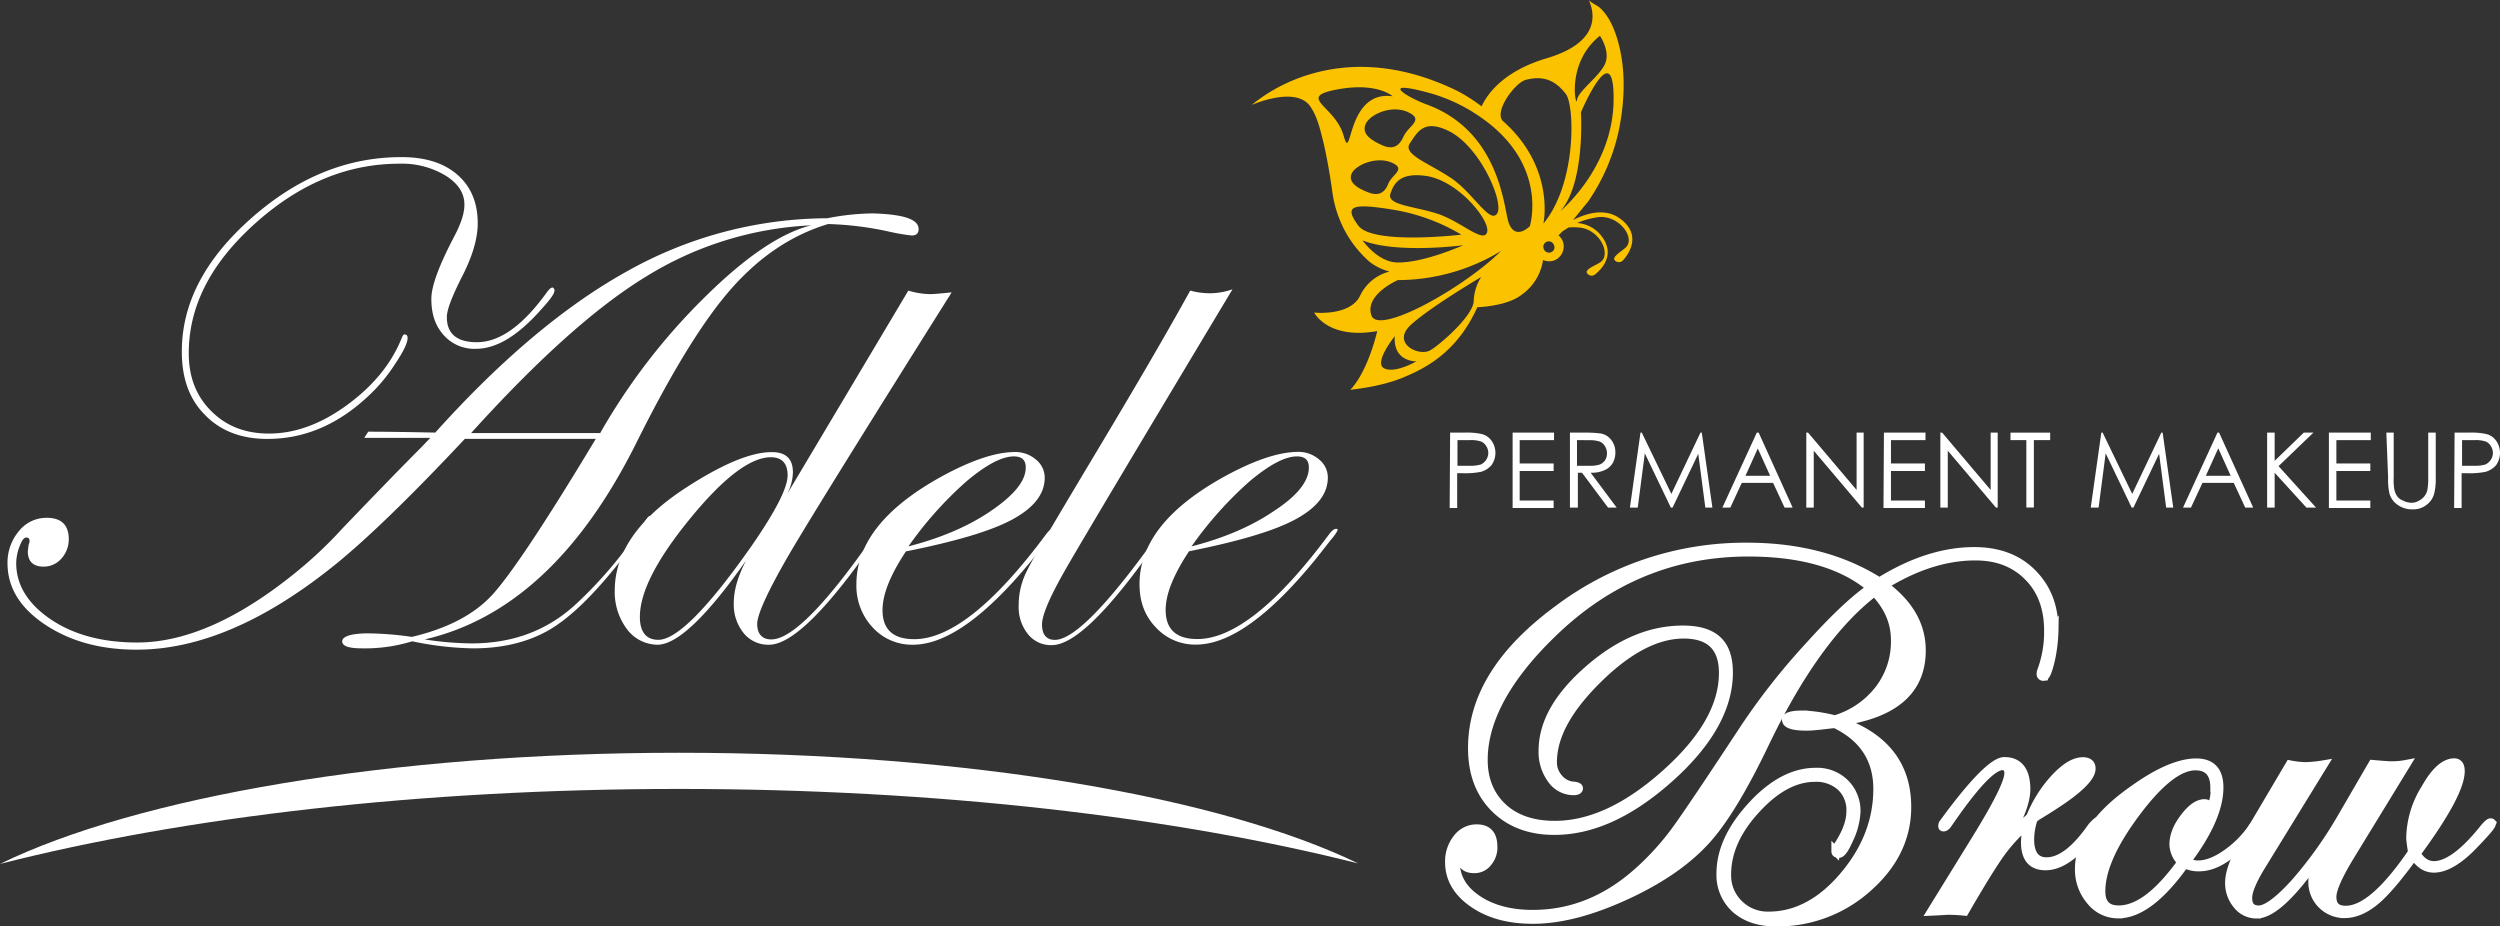 <svg id="_레이어_1" data-name=" 레이어 1" xmlns="http://www.w3.org/2000/svg" viewBox="0 0 778.9 288.65"><rect x="0" y="0" width="778.9" height="288.65" fill="#333333" stroke="none"/><defs><style>.cls-1,.cls-2{fill:#fff;}.cls-2{stroke:#fff;stroke-miterlimit:10;stroke-width:2.7px;}.cls-3{fill:#fbc200;}</style></defs><path class="cls-1" d="M286.2,71.45c0,1.23-.69,1.92-2.2,1.92a65.78,65.78,0,0,1-7.15-1.24A100.67,100.67,0,0,0,258,69.8C246.63,73.23,236.6,80,227.8,90S209.12,116.1,198,138.5c-17.18,34.21-39,54.54-65.68,60.72a101.44,101.44,0,0,0,14.57,1.24c13.05,0,23.9-4.12,32.83-12.5a131.33,131.33,0,0,0,21.3-25.7c.69-1,1.1-1.51,1.51-1.51s.69.14.69.42c0,1.09-4.12,6.59-12.23,16.48-7.56,9.21-14.43,15.67-20.75,19.1S156.36,202,147.43,202a97.83,97.83,0,0,1-19-2.2A49.68,49.68,0,0,1,112.8,202c-4.12,0-6.18-.69-6.18-2.2s2.75-2.47,8.24-2.47a103.34,103.34,0,0,1,13.47,1.1c11-2.61,19.23-6.87,24.87-12.92s16.48-22.25,32.42-48.77h-40.8c-17,18.14-30.37,31-39.85,38.74q-33.18,27-62.51,26.93-16.7,0-28.45-7.83C6.18,189.33,2.34,183,2.34,175.45a15.18,15.18,0,0,1,3.57-10,10.93,10.93,0,0,1,8.65-4.12c4.54,0,6.87,2.2,6.87,6.74a9,9,0,0,1-2.33,6,7.32,7.32,0,0,1-5.5,2.47c-3.3,0-4.94-1.65-4.94-4.81l.27-2.06a2.51,2.51,0,0,0,.28-1.1c0-.68-.28-1.09-1-1.09s-1.37.82-2.06,2.61a15,15,0,0,0-1.1,5.35c0,6.87,3.71,12.78,10.86,17.59s16.21,7.15,26.79,7.15c15.25,0,31.88-7.42,50.15-22.4a131.07,131.07,0,0,0,13.88-13.19c10.16-10.58,18.13-18.82,24.18-24.87l3.16-3.3H113.49l1.24-1.92c6.73,0,13.74.14,20.88.28,20.75-23.09,40.81-39.85,60.32-50.57A128.32,128.32,0,0,1,257.75,68a76.72,76.72,0,0,1,14.16-1.51c9.48.27,14.42,1.79,14.29,5ZM172.71,90.68c0,.83-1.24,2.61-4,5.63-7.28,8.25-14,12.37-20.47,12.37a12.78,12.78,0,0,1-10-4.26c-2.61-2.88-3.85-6.59-3.85-11.27,0-4,2.34-10.3,7-19.23,2.2-4.12,3.3-7.42,3.3-10.17,0-3.57-1.93-6.59-5.91-9.07A26.36,26.36,0,0,0,124.48,51c-16.21,0-31.19,6.19-45.07,18.69s-20.6,25.83-20.6,40.39c0,7.42,2.33,13.33,7,18s10.58,7,18,7c8,0,16.08-2.89,24.18-8.79s13.88-12.78,17.18-21c.27-.69.55-1.1.82-1.1.69,0,1,.41,1,1.1,0,1.51-1.23,4.12-3.71,7.83a51.44,51.44,0,0,1-7.69,9.48c-9.76,9.48-20.47,14.15-32.29,14.15q-12.15,0-19.37-7.42c-5-4.95-7.28-11.54-7.28-19.79,0-15,7.14-28.71,21.57-41.49s29.95-19.1,46.85-19.1c7.42,0,13.19,1.79,17.45,5.5s6.32,8.79,6.32,15.11c0,4.81-1.65,10.44-5.08,17-3,6-4.54,10-4.54,12.23,0,5.22,3.16,7.83,9.34,7.83,7.15,0,14.43-5.22,22-15.8.69-.83,1.1-1.24,1.65-1.24a1.08,1.08,0,0,1,.55,1.1Zm80-20.47a106.9,106.9,0,0,0-51.39,15.94c-15.8,9.61-33.93,26-54.54,48.77H187a193.86,193.86,0,0,1,32.7-42.45q19-18.77,33-22.26Z"/><path class="cls-1" d="M296.5,91.09q-39.78,63.27-50.15,80.79c-7,12-10.44,19.51-10.44,22.54s1.51,4.8,4.4,4.8c6.45,0,17.44-11.26,32.83-33.66.42-.68.83-1.1,1.1-1.1a.66.66,0,0,1,.69.69,8.19,8.19,0,0,1-1.1,1.65l-4.53,6.32c-13.33,18.55-23.22,27.75-29.68,27.75a9.81,9.81,0,0,1-8-3.71,14.13,14.13,0,0,1-3-9.34c0-3.85,1.23-8.24,3.84-13.19-12.36,17.59-21.57,26.24-27.61,26.24a12,12,0,0,1-9.48-4.81A19.23,19.23,0,0,1,191.53,184c0-11.68,7.28-22.26,21.71-31.74,11.54-7.55,20.61-11.4,27.2-11.4,4.4,0,6.6,2.06,6.6,6.32a15.37,15.37,0,0,1-1.79,6.73L283,90.54a24.53,24.53,0,0,0,6.87,1.1c.54,0,2.74-.13,6.59-.55Zm-51.11,57c0-3.71-1.79-5.63-5.22-5.63-6.32,0-14.7,6.32-25.15,19.1s-15.66,22.94-15.66,30.64c0,4.67,1.92,7.14,5.77,7.14,5.64,0,15.39-9.75,29.13-29.4q11.13-16.08,11.13-21.85Z"/><path class="cls-1" d="M328.51,165.29a13.79,13.79,0,0,1-1.92,2.75l-4.53,5.77c-14.71,18.13-27.21,27.06-37.65,27.06a16.58,16.58,0,0,1-12.5-5.36,19,19,0,0,1-5.09-13.46c0-12.78,8.93-23.91,26.66-33.66,9.34-5.09,16.9-7.56,22.81-7.56a9.79,9.79,0,0,1,6.45,2.34,7.2,7.2,0,0,1,2.75,5.63c0,5.08-3.3,9.34-10,13s-17.72,6.87-33.25,10c-4.81,7.28-7.28,13.33-7.28,18.28q0,9.06,9.89,9.06c11.13,0,24.87-10.85,41.08-32.7.83-1.1,1.51-1.64,2.2-1.64a.36.36,0,0,1,.41.41Zm-8.93-19.65c0-2.34-1.23-3.44-3.71-3.44q-5.56,0-14.84,7.84a115.31,115.31,0,0,0-18,20.19c10.16-2.61,18.82-6.32,25.83-11.13S319.58,149.9,319.58,145.64Z"/><path class="cls-1" d="M384,90.13q-44.52,74.19-51.93,87.11t-7.42,17.31c0,3.16,1.37,4.81,4,4.81,5.91,0,16.9-11.27,32.7-33.66.41-.69.83-1.1,1.24-1.1a.65.65,0,0,1,.41.69c0,.41-.41,1-1.1,1.65l-4.53,6.32C344,191.8,334.15,201,327.69,201a9.13,9.13,0,0,1-7.42-3.43,13.34,13.34,0,0,1-2.89-8.8,23.54,23.54,0,0,1,2.75-11.26c1.79-3.71,8-14.16,18.41-31.61,12.78-21.29,23.64-39.7,32.29-55.37a22.35,22.35,0,0,0,5.63.83A21.13,21.13,0,0,0,384,90.13Z"/><path class="cls-1" d="M416.72,165.29A14.33,14.33,0,0,1,414.8,168l-4.54,5.77c-14.7,18.13-27.2,27.06-37.64,27.06a16.62,16.62,0,0,1-12.51-5.36c-3.43-3.57-5.08-8-5.08-13.46,0-12.78,8.93-23.91,26.66-33.66,9.34-5.09,16.9-7.56,22.8-7.56a9.82,9.82,0,0,1,6.46,2.34,7.2,7.2,0,0,1,2.75,5.63c0,5.08-3.3,9.34-10,13s-17.72,6.87-33.25,10c-4.81,7.28-7.28,13.33-7.28,18.28q0,9.06,9.89,9.06c11.13,0,24.87-10.85,41.08-32.7.83-1.1,1.51-1.64,2.2-1.64a.36.36,0,0,1,.41.41Zm-8.93-19.65c0-2.34-1.24-3.44-3.71-3.44q-5.56,0-14.84,7.84a115.74,115.74,0,0,0-18,20.19c10.17-2.61,18.83-6.32,25.83-11.13,7.15-4.67,10.72-9.2,10.72-13.46Z"/><path class="cls-2" d="M640,196.06a48.72,48.72,0,0,1-1.1,9.48c-.82,3.44-1.51,5.23-2.2,5.23a.73.73,0,0,1-.82-.83,2.34,2.34,0,0,1,.14-.82,34.48,34.48,0,0,0,2.19-12.64c0-7-2.06-12.64-6.32-16.9s-9.61-6.32-16.48-6.32q-13.81,0-28.44,9.06c7.83,5.77,11.67,12.51,11.67,20.34,0,12.36-8.38,19.78-25.28,22.12,13.88,4.81,20.75,13.74,20.75,26.65,0,9.62-4.12,18-12.23,25.15a42,42,0,0,1-28.58,10.71c-5.22,0-9.34-1.37-12.5-4.12a14.09,14.09,0,0,1-4.67-11c0-7.14,3.3-14.15,9.75-21.16s13.06-10.44,19.79-10.44a12.22,12.22,0,0,1,9.07,3.44A12,12,0,0,1,578.3,253a21.94,21.94,0,0,1-2.06,8.1c-1.38,3.16-2.47,4.81-3.3,4.81s-1-.27-1-.69a3.75,3.75,0,0,1,.27-1c2.89-4.26,4.4-8,4.4-11.4a10.07,10.07,0,0,0-3-7.7,11.5,11.5,0,0,0-8.11-2.88c-6.32,0-12.36,3.3-18.41,9.89S538,265.45,538,272.46a12.42,12.42,0,0,0,3.71,9.2,12.78,12.78,0,0,0,9.35,3.71c8.51,0,16.35-4.12,23.35-12.36S585,255.69,585,245.8c0-9.2-4.39-16.07-13.33-20.33l-4.8.55c-1.38.13-2.61.27-4,.27-4.26,0-6.32-.69-6.32-2.06,0-1,1.79-1.51,5.22-1.51a47,47,0,0,1,9.89,1.51,27.14,27.14,0,0,0,13.74-9.34,24.39,24.39,0,0,0,5.09-15.39c0-5.77-2.2-10.58-6.46-15.11-12.23,9.34-23.63,25.14-34.35,47.53-6.59,13.74-12.64,23.77-18.14,29.82s-12.91,11.4-22.8,16.21c-11.68,5.64-22,8.52-31.19,8.52-7.42,0-13.6-1.65-18.55-5.08s-7.42-7.7-7.42-12.78a11.49,11.49,0,0,1,2.47-7.42,7.48,7.48,0,0,1,6.05-3c3.43,0,5.08,1.92,5.08,5.63a7.06,7.06,0,0,1-1.65,4.81,5.15,5.15,0,0,1-4.26,2.06q-4.32,0-4.12-4.53c0-1.24,0-1.79-.27-1.79-.83,0-1.38,1.51-1.38,4.4,0,4.67,2.34,8.51,6.87,11.54s10.31,4.53,17.18,4.53c12.23,0,23.22-4.53,33.11-13.46a83.83,83.83,0,0,0,11.13-12.23c3.16-4.26,10.44-15.11,21.85-32.43a207.43,207.43,0,0,1,19.92-25.28c7.69-8.52,14.15-14.7,19.37-18.27-8.79-7.42-21.57-11.13-38.2-11.13q-35.24,0-61.27,25.42c-14.29,13.87-21.3,27.06-21.3,39.29,0,6.19,2.06,11.13,6.05,14.84s9.48,5.5,16.21,5.5q16.69,0,34.62-16.08c12-10.71,17.86-21.16,17.86-31.32,0-8.11-4.12-12.09-12.36-12.09s-17.18,4.53-26.66,13.87-14.15,17.86-14.15,26a7.39,7.39,0,0,0,2.06,5.22,6.52,6.52,0,0,0,4.67,2.2c1,.14,1.38.41,1.38.69,0,.55-.55.82-1.65.82a8.36,8.36,0,0,1-6.73-3.57,14.39,14.39,0,0,1-2.75-8.93c0-8.66,4.81-17,14.29-25.28s19.23-12.37,29.26-12.37,14.29,4.4,14.29,13.33c0,10.72-6,21.71-18.27,32.7s-24.18,16.49-36,16.49q-11.54,0-18.55-7c-4.67-4.67-7-10.86-7-18.69,0-15.8,8.94-30.09,26.66-43.14a97,97,0,0,1,58.94-19.51c16.22,0,29.95,3.71,41.22,10.86,10.17-6.33,20.06-9.49,29.54-9.49,7.42,0,13.47,2.2,18,6.74s6.87,10.3,6.87,17.58Z"/><path class="cls-2" d="M654.28,256.79c0,.42-1.65,2.48-4.95,6q-6.39,7-12,7c-4.26,0-6.32-2.48-6.32-7.42a21.5,21.5,0,0,1,1-5.91,51.37,51.37,0,0,0-8.52,9.07c-2.2,3-6,9.06-11.4,18.41-2.89-.28-4.67-.28-5.22-.28-.28,0-1.93.14-5.09.28l13.74-22.26c6.87-11.13,10.31-18,10.31-20.75,0-1.51-.69-2.33-1.93-2.33-3.16,0-8.79,6-17,18-.55.82-1,1.09-1.38,1.09s-.27-.27-.27-.54a1.09,1.09,0,0,1,.27-.69l1.52-2.06c8.51-11.41,14.42-17.18,17.44-17.18,4.4,0,6.74,2.89,6.74,8.66,0,4.26-2.34,9.89-6.87,17a77.11,77.11,0,0,1,8.24-8.25,39.65,39.65,0,0,1,7.83-12.36c3.16-3.3,5.91-5,8.52-5,1.79,0,2.61.82,2.61,2.2,0,2.61-3.85,6.46-11.54,11.4-1.24.83-3,1.93-5.5,3.44l-1,.82a21.11,21.11,0,0,0-1.1,6.32c0,4.67,1.79,7,5.22,7,4.4,0,9.07-3.57,14.16-10.86,1.1-1.23,1.78-1.78,2.06-1.78.27.27.55.41.41.82Z"/><path class="cls-2" d="M703.6,256.66c0,.82-1.64,3-4.94,6.18-4.95,4.94-9.34,7.28-13.47,7.28a9.2,9.2,0,0,1-4.53-1c-7.42,10.44-14.29,15.66-20.75,15.66a10.87,10.87,0,0,1-8.52-4.12,14.86,14.86,0,0,1-3.57-9.89c0-8.52,5.63-16.9,16.9-24.73,7.83-5.64,14.43-8.39,19.51-8.39,4.81,0,7.15,2.62,7.15,7.7,0,6.46-3.44,14.15-10.17,23.08a6.77,6.77,0,0,0,3.71,1c2.47,0,5.49-1.1,8.79-3.43a32.05,32.05,0,0,0,8.25-8.38c.68-.83,1.09-1.1,1.37-1.1.27-.28.27-.14.27.14ZM690,245.39c0-4.53-2.06-6.73-6-6.73-5.09,0-11.27,4.81-18.55,14.56s-10.86,17.86-10.86,24.46c0,3.84,1.79,5.77,5.5,5.77,6.05,0,12.5-4.95,19.65-14.84a8,8,0,0,1-2.48-5.5c0-2.74,1.1-5.49,3.3-8.38s4.26-4.39,6.32-4.39a1.87,1.87,0,0,1,1.79,1.64,11.88,11.88,0,0,0,1.37-6.59Z"/><path class="cls-2" d="M776.29,256.52c0,.69-1.79,2.75-5.36,6.46-4.81,5.08-9.07,7.55-12.64,7.55-2.48,0-4.54-1.37-6.18-4-5,6.87-8.94,11.54-12.1,14.15s-6.32,4-9.48,4a9.85,9.85,0,0,1-10-9.89c0-2.33.83-5.08,2.2-8.38-8.38,12.23-15,18.41-19.65,18.41a7.55,7.55,0,0,1-6-2.88,10.41,10.41,0,0,1-2.47-7q0-4.74,4.94-13.19l13.88-23.5a27.17,27.17,0,0,0,4.95.55,39.82,39.82,0,0,0,5.49-.55l-19,30.92c-3,4.81-4.53,8.38-4.53,10.58,0,2.47,1.1,3.71,3.43,3.71s6.18-2.75,11.27-8.38a129.1,129.1,0,0,0,14.84-20.89l9.34-16.07c3,.27,4.95.41,5.63.41a23.45,23.45,0,0,0,4.81-.41l-17.31,28.3c-3.85,6.32-5.77,10.58-5.77,13,0,2.75,1.37,4.13,4.26,4.13,5.63,0,12.5-5.91,20.75-18-.28-2.06-.55-3.58-.55-4.54a29.77,29.77,0,0,1,4.67-15.39c3-5.35,6-8,8.93-8,1.23,0,1.92.83,1.92,2.62,0,4.67-4.53,13.19-13.74,25.69,1.38,2.47,3.3,3.71,5.5,3.71,4.12,0,9.34-3.71,15.39-11.27,1.1-1.37,1.92-2.06,2.19-2.06s.28,0,.42.14Z"/><path class="cls-3" d="M504.79,68.15c-4.53-3.44-10.44-1.79-14.7.41l4.81-5.91a62.17,62.17,0,0,0,9.62-22.81c1.78-9.2,2.06-19.23-.83-28.3-1.1-3.43-2.74-7-5.49-9.34C497.65,1.79,495.31.55,495,0c1,2.34,5.36,12.64-13.06,18.14-14,4.12-18.82,11.67-20.33,15A53.28,53.28,0,0,0,454,28.3c-30.78-15-53.73-4.12-64,4.4,0,0,13.19-5.91,18,.14,2.47,3.3,3.43,8,4.4,11.81,1.09,4.81,1.92,9.62,2.61,14.43A36.25,36.25,0,0,0,419.06,72a34.89,34.89,0,0,0,7.69,9.61,17.31,17.31,0,0,0,6.18,3,13.93,13.93,0,0,0-9.2,7.55c-3.16,6.46-14.29,5.22-14.29,5.22s4.26,8.52,19.65,5.77c0,0-2.75,12.37-8.38,18.28,0,0,9.2-.83,16.21-3.71s17-7.83,23.36-22c0,0,9.2-.27,13.74-3.84a16.14,16.14,0,0,0,6.73-10.86,4.89,4.89,0,0,0,3.43.14,4.69,4.69,0,0,0,2.75-5.91,4.89,4.89,0,0,0-1.37-1.92l1.23-1.24c.69-.41,1.24-.82,1.93-1.23a19.77,19.77,0,0,1,2.88,0c6.73.27,10.58,8.38,7,10.85-1.51,1-4.95,2.2-4.12,3.44a1.73,1.73,0,0,0,2.2.55s8.38-5.64,1.51-13.06a10.38,10.38,0,0,0-6.87-3.16,26.34,26.34,0,0,1,6.32-1.78c6.59-1,12,6.32,8.93,9.34-1.24,1.24-4.54,3-3.44,4.12a1.78,1.78,0,0,0,2.34.14s7.42-7.15-.69-13.19Zm-6.32-57s3.44,4.95,1.51,8.93-8.38,8.38-8.65,11.13-3.57-11.54,7.14-20.06Zm-46.3,44.38c-6.87-4.67-15.25-7.42-12.92-10.86s4.26-7.55,11.82-4c10,4.67,17.59,22.39,15.39,25.83S459,60.18,452.17,55.51Zm11.13,16.9c-1.24,3.43-8.24-3.57-15.66-5.91S432,63.89,433.21,60.32s3.3-6.6,11.13-5.5C454.51,56.33,464.54,69,463.3,72.41Zm-26-29.95c-1.37,3.16-3.43,4.25-6.73,2.74s-6.46-3.43-5.08-6.59,9.06-6.6,14.42-3c3,2.06-1.23,3.84-2.61,6.87Zm-18.68-.14c-2.48-9.34-14.84-12-2.2-14.43S433.9,30,433.9,30c-14.57-2.06-12.64,21.57-15.25,12.37Zm2.47,11.81c1.1-2.74,8.38-6,13.46-3,3,1.79-1,3.44-2.06,6.18s-3,3.85-6.18,2.61-6.32-3-5.22-5.77Zm2.06,16.08c-4.4-6-2.2-7,10.58-4.95a60.54,60.54,0,0,1,21.57,7.83s-27.75,3.3-32.15-2.88Zm1.37,4.67c10.72,4.26,31.33,1.51,31.33,1.51s-12.5,5.64-20.75,5.36c-6-.27-10.58-6.87-10.58-6.87Zm6.74,39.85c-3.44-1.65,3.29-10,3.29-10-.55,8.1,6.74,7.83,6.74,7.83s-6.6,3.84-10,2.2Zm27.89-20.89c-.28,4.81-11.27,14.15-13.74,15.39-3.71,1.79-12-2.47-5.77-8.11s21.84-14.84,21.84-14.84a14.79,14.79,0,0,0-2.33,7.56Zm-31.88,4.4c-2.2-6.46,8.25-11,8.25-11a61.9,61.9,0,0,0,32.15-9.07c-11.13,11.13-38.2,26.52-40.4,20.06Zm49.33-27.76s-4.54,4.68-6.6-1.23c-1.51-4.67-2.75-28.31-25.42-36.69-6.73-2.47-14.84-7.83.42-3.71A51.86,51.86,0,0,1,460.55,36c22.26,14.84,16.08,34.48,16.08,34.48Zm6.59,8.11a1.74,1.74,0,0,1-2.2-1,1.7,1.7,0,1,1,3.16-1.24A1.61,1.61,0,0,1,483.22,78.59Zm-2.33-8.93s3.84-17.31-12.51-31.88c-3.16-2.74,3.57-12,7-12.91,6.18-1.65,9.75.82,12.5,4.4s3.44,27.75-7,40.39Zm5.35-4C493.94,57,492.56,35,492.56,35S503,10.3,502.73,31.33s-16.49,34.35-16.49,34.35Z"/><path class="cls-1" d="M211.59,245.8c80.65,0,154.43,8.79,211.59,23.22-42.59-20.61-121.46-34.49-211.59-34.49S42.59,248.41,0,269.16c57.16-14.57,130.94-23.36,211.59-23.36Z"/><path class="cls-1" d="M451.76,134.79h4.53a21.26,21.26,0,0,1,5.22.41,5.3,5.3,0,0,1,3.16,2.06,6.58,6.58,0,0,1,0,7.69,6.76,6.76,0,0,1-3.29,2.06,25.24,25.24,0,0,1-5.78.42H454v10.85h-2.34l.14-23.49Zm2.33,2.33v8h3.85a11.32,11.32,0,0,0,3.44-.41A4.1,4.1,0,0,0,463,143.3a3.84,3.84,0,0,0,0-4.39,3.23,3.23,0,0,0-1.64-1.38,9.75,9.75,0,0,0-3.3-.41Z"/><path class="cls-1" d="M471.27,134.79h12.91v2.33H473.47v7.28h10.58v2.34H473.47v9.2h10.58v2.34H471.27V134.79Z"/><path class="cls-1" d="M489.13,134.79h4.53a35.94,35.94,0,0,1,5.09.27,5.23,5.23,0,0,1,3.29,2.06,6.12,6.12,0,0,1,1.24,3.85,6.57,6.57,0,0,1-.82,3.3,5.56,5.56,0,0,1-2.48,2.19,10,10,0,0,1-4.39.83l8.1,10.85H501l-8.11-10.85H491.6v10.85h-2.47V134.79Zm2.2,2.33v8h3.84a9.67,9.67,0,0,0,3.3-.41,4.06,4.06,0,0,0,1.65-1.38,4,4,0,0,0,.55-2.19,4.06,4.06,0,0,0-.69-2.2,3.21,3.21,0,0,0-1.65-1.38,9.65,9.65,0,0,0-3.29-.41Z"/><path class="cls-1" d="M507.82,158.14l3.29-23.35h.41l9.21,19.09,9.07-19.09h.41l3.3,23.35h-2.2l-2.2-16.76-8,16.76h-.55l-8.1-16.9-2.2,16.9Z"/><path class="cls-1" d="M547.93,134.79l10.58,23.35H556l-3.57-7.69h-9.76l-3.57,7.69h-2.47l10.72-23.35Zm-.27,4.94-3.85,8.52h7.7l-3.85-8.52Z"/><path class="cls-1" d="M562.77,158.14V134.79h.55l15.12,17.86V134.79h2.2v23.35h-.55l-15-17.72v17.72Z"/><path class="cls-1" d="M587,134.79h12.91v2.33H589.15v7.28h10.58v2.34H589.15v9.2h10.58v2.34H586.82l.14-23.49Z"/><path class="cls-1" d="M604.54,158.14V134.79h.55l15.12,17.86V134.79h2.19v23.35h-.55l-15-17.72v17.72Z"/><path class="cls-1" d="M626.39,137.12v-2.33h12.36v2.33h-5.08v21h-2.34v-21Z"/><path class="cls-1" d="M651.39,158.14l3.3-23.35h.41l9.21,19.09,9.07-19.09h.41l3.3,23.35h-2.2l-2.2-16.76-8,16.76h-.55l-8.1-16.9-2.2,16.9Z"/><path class="cls-1" d="M691.38,134.79,702,158.14h-2.48l-3.57-7.69h-9.75l-3.58,7.69h-2.47l10.72-23.35Zm-.28,4.94-3.85,8.52H695l-3.85-8.52Z"/><path class="cls-1" d="M706.35,134.79h2.34v8.79l9.07-8.79h3l-10.86,10.44,11.68,12.91h-3l-9.89-10.85v10.85h-2.34Z"/><path class="cls-1" d="M725.73,134.79h12.91v2.33H727.92v7.28H738.5v2.34H727.92v9.2H738.5v2.34H725.59V134.79Z"/><path class="cls-1" d="M743.45,134.79h2.33v14.15a15.71,15.71,0,0,0,.14,3.16,5.75,5.75,0,0,0,.83,2.33,3.63,3.63,0,0,0,1.92,1.51,5.58,5.58,0,0,0,2.61.69,4.05,4.05,0,0,0,2.2-.55,5.56,5.56,0,0,0,1.79-1.37,4.86,4.86,0,0,0,1-2.06,18.68,18.68,0,0,0,.27-3.71V134.79h2.34v14.15a18,18,0,0,1-.55,5.08,6.4,6.4,0,0,1-2.34,3.3,6.6,6.6,0,0,1-4.26,1.37,7.55,7.55,0,0,1-4.67-1.37,6.29,6.29,0,0,1-2.61-3.57,20,20,0,0,1-.41-4.95l-.55-14Z"/><path class="cls-1" d="M764.75,134.79h4.53a21.26,21.26,0,0,1,5.22.41,5.3,5.3,0,0,1,3.16,2.06,6.58,6.58,0,0,1,0,7.69,6.75,6.75,0,0,1-3.3,2.06,25.07,25.07,0,0,1-5.77.42h-1.65v10.85h-2.33l.14-23.49Zm2.33,2.33v8h3.85a11.2,11.2,0,0,0,3.43-.41A4.06,4.06,0,0,0,776,143.3a3.84,3.84,0,0,0,0-4.39,3.21,3.21,0,0,0-1.65-1.38,9.65,9.65,0,0,0-3.29-.41Z"/></svg>